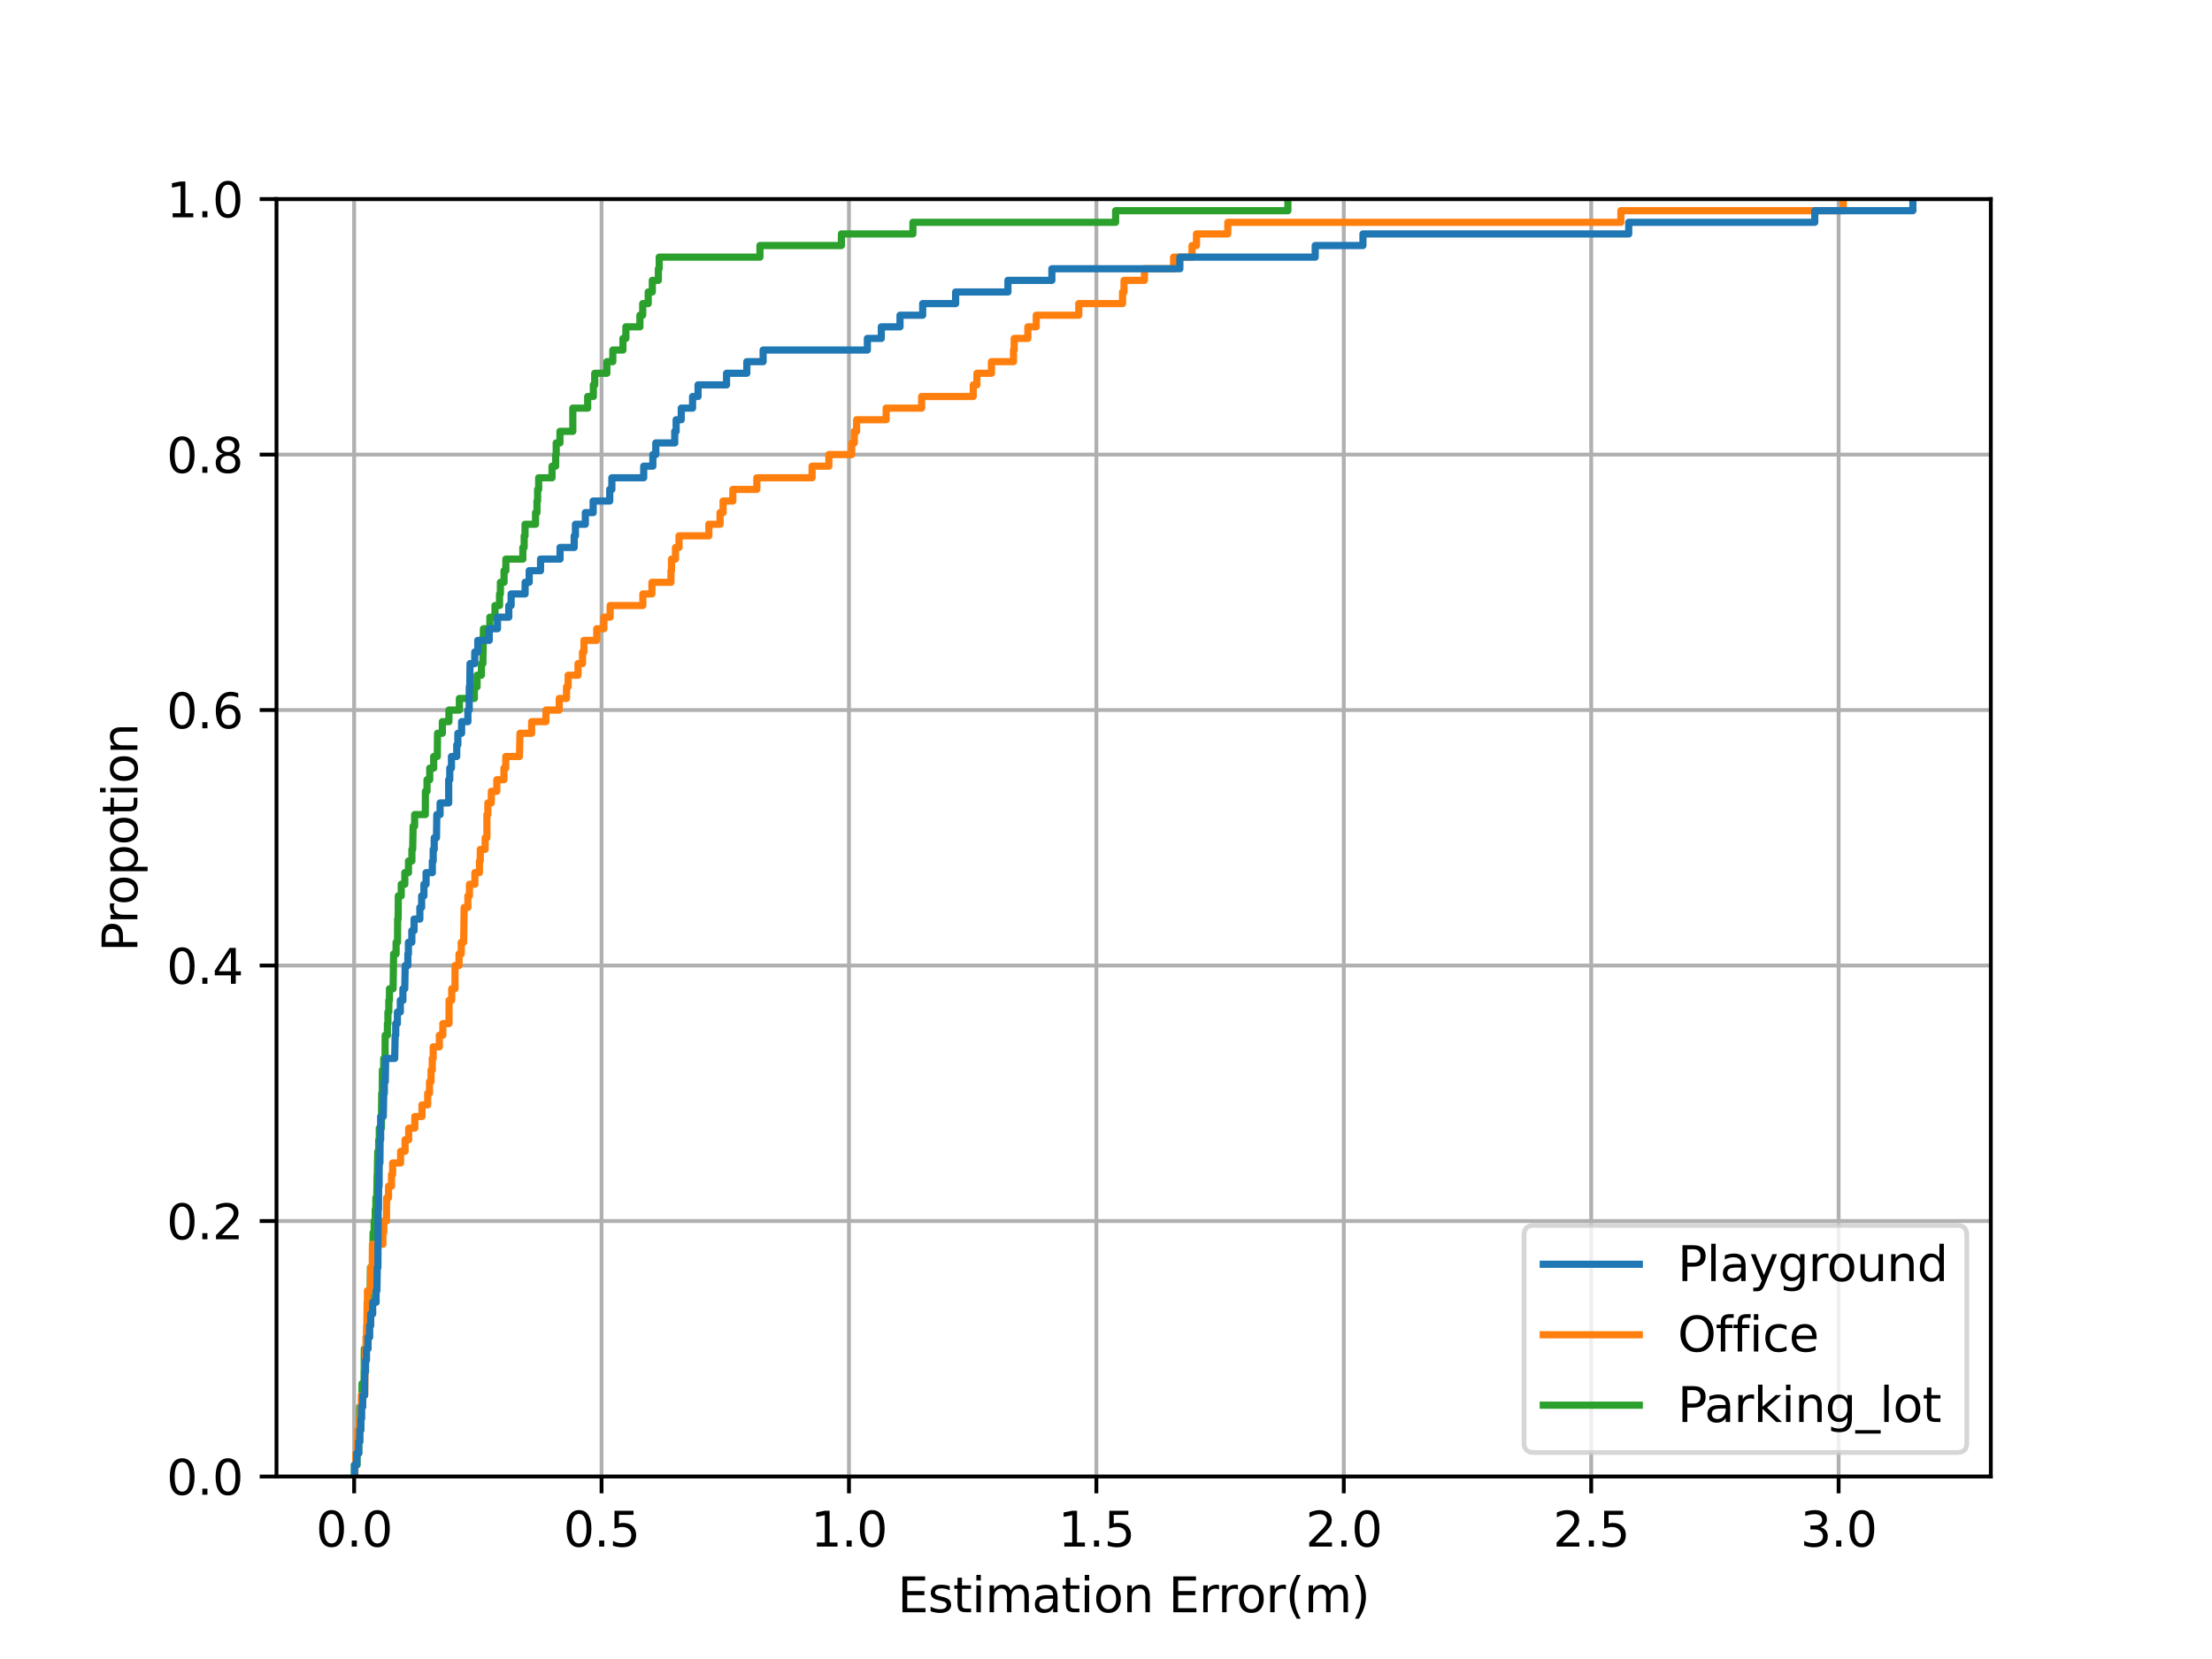 <?xml version="1.0" encoding="utf-8" standalone="no"?>
<!DOCTYPE svg PUBLIC "-//W3C//DTD SVG 1.1//EN"
  "http://www.w3.org/Graphics/SVG/1.1/DTD/svg11.dtd">
<svg xmlns:xlink="http://www.w3.org/1999/xlink" width="460.8pt" height="345.6pt" viewBox="0 0 460.8 345.6" xmlns="http://www.w3.org/2000/svg" version="1.1">
 <defs>
  <style type="text/css">*{stroke-linejoin: round; stroke-linecap: butt}</style>
 </defs>
 <g id="figure_1">
  <g id="patch_1">
   <path d="M 0 345.6 
L 460.8 345.6 
L 460.8 0 
L 0 0 
z
" style="fill: #ffffff"/>
  </g>
  <g id="axes_1">
   <g id="patch_2">
    <path d="M 57.6 307.584 
L 414.72 307.584 
L 414.72 41.472 
L 57.6 41.472 
z
" style="fill: #ffffff"/>
   </g>
   <g id="matplotlib.axis_1">
    <g id="xtick_1">
     <g id="line2d_1">
      <path d="M 73.774 307.584 
L 73.774 41.472 
" clip-path="url(#p8d384dbd34)" style="fill: none; stroke: #b0b0b0; stroke-width: 0.8; stroke-linecap: square"/>
     </g>
     <g id="line2d_2">
      <defs>
       <path id="m3e2999aafd" d="M 0 0 
L 0 3.5 
" style="stroke: #000000; stroke-width: 0.8"/>
      </defs>
      <g>
       <use xlink:href="#m3e2999aafd" x="73.774" y="307.584" style="stroke: #000000; stroke-width: 0.8"/>
      </g>
     </g>
     <g id="text_1">
      <!-- 0.0 -->
      <g transform="translate(65.822 322.182) scale(0.1 -0.1)">
       <defs>
        <path id="DejaVuSans-30" d="M 2034 4250 
Q 1547 4250 1301 3770 
Q 1056 3291 1056 2328 
Q 1056 1369 1301 889 
Q 1547 409 2034 409 
Q 2525 409 2770 889 
Q 3016 1369 3016 2328 
Q 3016 3291 2770 3770 
Q 2525 4250 2034 4250 
z
M 2034 4750 
Q 2819 4750 3233 4129 
Q 3647 3509 3647 2328 
Q 3647 1150 3233 529 
Q 2819 -91 2034 -91 
Q 1250 -91 836 529 
Q 422 1150 422 2328 
Q 422 3509 836 4129 
Q 1250 4750 2034 4750 
z
" transform="scale(0.016)"/>
        <path id="DejaVuSans-2e" d="M 684 794 
L 1344 794 
L 1344 0 
L 684 0 
L 684 794 
z
" transform="scale(0.016)"/>
       </defs>
       <use xlink:href="#DejaVuSans-30"/>
       <use xlink:href="#DejaVuSans-2e" x="63.623"/>
       <use xlink:href="#DejaVuSans-30" x="95.41"/>
      </g>
     </g>
    </g>
    <g id="xtick_2">
     <g id="line2d_3">
      <path d="M 125.314 307.584 
L 125.314 41.472 
" clip-path="url(#p8d384dbd34)" style="fill: none; stroke: #b0b0b0; stroke-width: 0.8; stroke-linecap: square"/>
     </g>
     <g id="line2d_4">
      <g>
       <use xlink:href="#m3e2999aafd" x="125.314" y="307.584" style="stroke: #000000; stroke-width: 0.8"/>
      </g>
     </g>
     <g id="text_2">
      <!-- 0.5 -->
      <g transform="translate(117.363 322.182) scale(0.1 -0.1)">
       <defs>
        <path id="DejaVuSans-35" d="M 691 4666 
L 3169 4666 
L 3169 4134 
L 1269 4134 
L 1269 2991 
Q 1406 3038 1543 3061 
Q 1681 3084 1819 3084 
Q 2600 3084 3056 2656 
Q 3513 2228 3513 1497 
Q 3513 744 3044 326 
Q 2575 -91 1722 -91 
Q 1428 -91 1123 -41 
Q 819 9 494 109 
L 494 744 
Q 775 591 1075 516 
Q 1375 441 1709 441 
Q 2250 441 2565 725 
Q 2881 1009 2881 1497 
Q 2881 1984 2565 2268 
Q 2250 2553 1709 2553 
Q 1456 2553 1204 2497 
Q 953 2441 691 2322 
L 691 4666 
z
" transform="scale(0.016)"/>
       </defs>
       <use xlink:href="#DejaVuSans-30"/>
       <use xlink:href="#DejaVuSans-2e" x="63.623"/>
       <use xlink:href="#DejaVuSans-35" x="95.41"/>
      </g>
     </g>
    </g>
    <g id="xtick_3">
     <g id="line2d_5">
      <path d="M 176.855 307.584 
L 176.855 41.472 
" clip-path="url(#p8d384dbd34)" style="fill: none; stroke: #b0b0b0; stroke-width: 0.8; stroke-linecap: square"/>
     </g>
     <g id="line2d_6">
      <g>
       <use xlink:href="#m3e2999aafd" x="176.855" y="307.584" style="stroke: #000000; stroke-width: 0.8"/>
      </g>
     </g>
     <g id="text_3">
      <!-- 1.0 -->
      <g transform="translate(168.903 322.182) scale(0.1 -0.1)">
       <defs>
        <path id="DejaVuSans-31" d="M 794 531 
L 1825 531 
L 1825 4091 
L 703 3866 
L 703 4441 
L 1819 4666 
L 2450 4666 
L 2450 531 
L 3481 531 
L 3481 0 
L 794 0 
L 794 531 
z
" transform="scale(0.016)"/>
       </defs>
       <use xlink:href="#DejaVuSans-31"/>
       <use xlink:href="#DejaVuSans-2e" x="63.623"/>
       <use xlink:href="#DejaVuSans-30" x="95.41"/>
      </g>
     </g>
    </g>
    <g id="xtick_4">
     <g id="line2d_7">
      <path d="M 228.395 307.584 
L 228.395 41.472 
" clip-path="url(#p8d384dbd34)" style="fill: none; stroke: #b0b0b0; stroke-width: 0.8; stroke-linecap: square"/>
     </g>
     <g id="line2d_8">
      <g>
       <use xlink:href="#m3e2999aafd" x="228.395" y="307.584" style="stroke: #000000; stroke-width: 0.8"/>
      </g>
     </g>
     <g id="text_4">
      <!-- 1.5 -->
      <g transform="translate(220.444 322.182) scale(0.1 -0.1)">
       <use xlink:href="#DejaVuSans-31"/>
       <use xlink:href="#DejaVuSans-2e" x="63.623"/>
       <use xlink:href="#DejaVuSans-35" x="95.41"/>
      </g>
     </g>
    </g>
    <g id="xtick_5">
     <g id="line2d_9">
      <path d="M 279.936 307.584 
L 279.936 41.472 
" clip-path="url(#p8d384dbd34)" style="fill: none; stroke: #b0b0b0; stroke-width: 0.8; stroke-linecap: square"/>
     </g>
     <g id="line2d_10">
      <g>
       <use xlink:href="#m3e2999aafd" x="279.936" y="307.584" style="stroke: #000000; stroke-width: 0.8"/>
      </g>
     </g>
     <g id="text_5">
      <!-- 2.0 -->
      <g transform="translate(271.984 322.182) scale(0.1 -0.1)">
       <defs>
        <path id="DejaVuSans-32" d="M 1228 531 
L 3431 531 
L 3431 0 
L 469 0 
L 469 531 
Q 828 903 1448 1529 
Q 2069 2156 2228 2338 
Q 2531 2678 2651 2914 
Q 2772 3150 2772 3378 
Q 2772 3750 2511 3984 
Q 2250 4219 1831 4219 
Q 1534 4219 1204 4116 
Q 875 4013 500 3803 
L 500 4441 
Q 881 4594 1212 4672 
Q 1544 4750 1819 4750 
Q 2544 4750 2975 4387 
Q 3406 4025 3406 3419 
Q 3406 3131 3298 2873 
Q 3191 2616 2906 2266 
Q 2828 2175 2409 1742 
Q 1991 1309 1228 531 
z
" transform="scale(0.016)"/>
       </defs>
       <use xlink:href="#DejaVuSans-32"/>
       <use xlink:href="#DejaVuSans-2e" x="63.623"/>
       <use xlink:href="#DejaVuSans-30" x="95.41"/>
      </g>
     </g>
    </g>
    <g id="xtick_6">
     <g id="line2d_11">
      <path d="M 331.476 307.584 
L 331.476 41.472 
" clip-path="url(#p8d384dbd34)" style="fill: none; stroke: #b0b0b0; stroke-width: 0.8; stroke-linecap: square"/>
     </g>
     <g id="line2d_12">
      <g>
       <use xlink:href="#m3e2999aafd" x="331.476" y="307.584" style="stroke: #000000; stroke-width: 0.8"/>
      </g>
     </g>
     <g id="text_6">
      <!-- 2.5 -->
      <g transform="translate(323.525 322.182) scale(0.1 -0.1)">
       <use xlink:href="#DejaVuSans-32"/>
       <use xlink:href="#DejaVuSans-2e" x="63.623"/>
       <use xlink:href="#DejaVuSans-35" x="95.41"/>
      </g>
     </g>
    </g>
    <g id="xtick_7">
     <g id="line2d_13">
      <path d="M 383.017 307.584 
L 383.017 41.472 
" clip-path="url(#p8d384dbd34)" style="fill: none; stroke: #b0b0b0; stroke-width: 0.8; stroke-linecap: square"/>
     </g>
     <g id="line2d_14">
      <g>
       <use xlink:href="#m3e2999aafd" x="383.017" y="307.584" style="stroke: #000000; stroke-width: 0.8"/>
      </g>
     </g>
     <g id="text_7">
      <!-- 3.0 -->
      <g transform="translate(375.065 322.182) scale(0.1 -0.1)">
       <defs>
        <path id="DejaVuSans-33" d="M 2597 2516 
Q 3050 2419 3304 2112 
Q 3559 1806 3559 1356 
Q 3559 666 3084 287 
Q 2609 -91 1734 -91 
Q 1441 -91 1130 -33 
Q 819 25 488 141 
L 488 750 
Q 750 597 1062 519 
Q 1375 441 1716 441 
Q 2309 441 2620 675 
Q 2931 909 2931 1356 
Q 2931 1769 2642 2001 
Q 2353 2234 1838 2234 
L 1294 2234 
L 1294 2753 
L 1863 2753 
Q 2328 2753 2575 2939 
Q 2822 3125 2822 3475 
Q 2822 3834 2567 4026 
Q 2313 4219 1838 4219 
Q 1578 4219 1281 4162 
Q 984 4106 628 3988 
L 628 4550 
Q 988 4650 1302 4700 
Q 1616 4750 1894 4750 
Q 2613 4750 3031 4423 
Q 3450 4097 3450 3541 
Q 3450 3153 3228 2886 
Q 3006 2619 2597 2516 
z
" transform="scale(0.016)"/>
       </defs>
       <use xlink:href="#DejaVuSans-33"/>
       <use xlink:href="#DejaVuSans-2e" x="63.623"/>
       <use xlink:href="#DejaVuSans-30" x="95.41"/>
      </g>
     </g>
    </g>
    <g id="text_8">
     <!-- Estimation Error(m) -->
     <g transform="translate(186.989 335.861) scale(0.1 -0.1)">
      <defs>
       <path id="DejaVuSans-45" d="M 628 4666 
L 3578 4666 
L 3578 4134 
L 1259 4134 
L 1259 2753 
L 3481 2753 
L 3481 2222 
L 1259 2222 
L 1259 531 
L 3634 531 
L 3634 0 
L 628 0 
L 628 4666 
z
" transform="scale(0.016)"/>
       <path id="DejaVuSans-73" d="M 2834 3397 
L 2834 2853 
Q 2591 2978 2328 3040 
Q 2066 3103 1784 3103 
Q 1356 3103 1142 2972 
Q 928 2841 928 2578 
Q 928 2378 1081 2264 
Q 1234 2150 1697 2047 
L 1894 2003 
Q 2506 1872 2764 1633 
Q 3022 1394 3022 966 
Q 3022 478 2636 193 
Q 2250 -91 1575 -91 
Q 1294 -91 989 -36 
Q 684 19 347 128 
L 347 722 
Q 666 556 975 473 
Q 1284 391 1588 391 
Q 1994 391 2212 530 
Q 2431 669 2431 922 
Q 2431 1156 2273 1281 
Q 2116 1406 1581 1522 
L 1381 1569 
Q 847 1681 609 1914 
Q 372 2147 372 2553 
Q 372 3047 722 3315 
Q 1072 3584 1716 3584 
Q 2034 3584 2315 3537 
Q 2597 3491 2834 3397 
z
" transform="scale(0.016)"/>
       <path id="DejaVuSans-74" d="M 1172 4494 
L 1172 3500 
L 2356 3500 
L 2356 3053 
L 1172 3053 
L 1172 1153 
Q 1172 725 1289 603 
Q 1406 481 1766 481 
L 2356 481 
L 2356 0 
L 1766 0 
Q 1100 0 847 248 
Q 594 497 594 1153 
L 594 3053 
L 172 3053 
L 172 3500 
L 594 3500 
L 594 4494 
L 1172 4494 
z
" transform="scale(0.016)"/>
       <path id="DejaVuSans-69" d="M 603 3500 
L 1178 3500 
L 1178 0 
L 603 0 
L 603 3500 
z
M 603 4863 
L 1178 4863 
L 1178 4134 
L 603 4134 
L 603 4863 
z
" transform="scale(0.016)"/>
       <path id="DejaVuSans-6d" d="M 3328 2828 
Q 3544 3216 3844 3400 
Q 4144 3584 4550 3584 
Q 5097 3584 5394 3201 
Q 5691 2819 5691 2113 
L 5691 0 
L 5113 0 
L 5113 2094 
Q 5113 2597 4934 2840 
Q 4756 3084 4391 3084 
Q 3944 3084 3684 2787 
Q 3425 2491 3425 1978 
L 3425 0 
L 2847 0 
L 2847 2094 
Q 2847 2600 2669 2842 
Q 2491 3084 2119 3084 
Q 1678 3084 1418 2786 
Q 1159 2488 1159 1978 
L 1159 0 
L 581 0 
L 581 3500 
L 1159 3500 
L 1159 2956 
Q 1356 3278 1631 3431 
Q 1906 3584 2284 3584 
Q 2666 3584 2933 3390 
Q 3200 3197 3328 2828 
z
" transform="scale(0.016)"/>
       <path id="DejaVuSans-61" d="M 2194 1759 
Q 1497 1759 1228 1600 
Q 959 1441 959 1056 
Q 959 750 1161 570 
Q 1363 391 1709 391 
Q 2188 391 2477 730 
Q 2766 1069 2766 1631 
L 2766 1759 
L 2194 1759 
z
M 3341 1997 
L 3341 0 
L 2766 0 
L 2766 531 
Q 2569 213 2275 61 
Q 1981 -91 1556 -91 
Q 1019 -91 701 211 
Q 384 513 384 1019 
Q 384 1609 779 1909 
Q 1175 2209 1959 2209 
L 2766 2209 
L 2766 2266 
Q 2766 2663 2505 2880 
Q 2244 3097 1772 3097 
Q 1472 3097 1187 3025 
Q 903 2953 641 2809 
L 641 3341 
Q 956 3463 1253 3523 
Q 1550 3584 1831 3584 
Q 2591 3584 2966 3190 
Q 3341 2797 3341 1997 
z
" transform="scale(0.016)"/>
       <path id="DejaVuSans-6f" d="M 1959 3097 
Q 1497 3097 1228 2736 
Q 959 2375 959 1747 
Q 959 1119 1226 758 
Q 1494 397 1959 397 
Q 2419 397 2687 759 
Q 2956 1122 2956 1747 
Q 2956 2369 2687 2733 
Q 2419 3097 1959 3097 
z
M 1959 3584 
Q 2709 3584 3137 3096 
Q 3566 2609 3566 1747 
Q 3566 888 3137 398 
Q 2709 -91 1959 -91 
Q 1206 -91 779 398 
Q 353 888 353 1747 
Q 353 2609 779 3096 
Q 1206 3584 1959 3584 
z
" transform="scale(0.016)"/>
       <path id="DejaVuSans-6e" d="M 3513 2113 
L 3513 0 
L 2938 0 
L 2938 2094 
Q 2938 2591 2744 2837 
Q 2550 3084 2163 3084 
Q 1697 3084 1428 2787 
Q 1159 2491 1159 1978 
L 1159 0 
L 581 0 
L 581 3500 
L 1159 3500 
L 1159 2956 
Q 1366 3272 1645 3428 
Q 1925 3584 2291 3584 
Q 2894 3584 3203 3211 
Q 3513 2838 3513 2113 
z
" transform="scale(0.016)"/>
       <path id="DejaVuSans-20" transform="scale(0.016)"/>
       <path id="DejaVuSans-72" d="M 2631 2963 
Q 2534 3019 2420 3045 
Q 2306 3072 2169 3072 
Q 1681 3072 1420 2755 
Q 1159 2438 1159 1844 
L 1159 0 
L 581 0 
L 581 3500 
L 1159 3500 
L 1159 2956 
Q 1341 3275 1631 3429 
Q 1922 3584 2338 3584 
Q 2397 3584 2469 3576 
Q 2541 3569 2628 3553 
L 2631 2963 
z
" transform="scale(0.016)"/>
       <path id="DejaVuSans-28" d="M 1984 4856 
Q 1566 4138 1362 3434 
Q 1159 2731 1159 2009 
Q 1159 1288 1364 580 
Q 1569 -128 1984 -844 
L 1484 -844 
Q 1016 -109 783 600 
Q 550 1309 550 2009 
Q 550 2706 781 3412 
Q 1013 4119 1484 4856 
L 1984 4856 
z
" transform="scale(0.016)"/>
       <path id="DejaVuSans-29" d="M 513 4856 
L 1013 4856 
Q 1481 4119 1714 3412 
Q 1947 2706 1947 2009 
Q 1947 1309 1714 600 
Q 1481 -109 1013 -844 
L 513 -844 
Q 928 -128 1133 580 
Q 1338 1288 1338 2009 
Q 1338 2731 1133 3434 
Q 928 4138 513 4856 
z
" transform="scale(0.016)"/>
      </defs>
      <use xlink:href="#DejaVuSans-45"/>
      <use xlink:href="#DejaVuSans-73" x="63.184"/>
      <use xlink:href="#DejaVuSans-74" x="115.283"/>
      <use xlink:href="#DejaVuSans-69" x="154.492"/>
      <use xlink:href="#DejaVuSans-6d" x="182.275"/>
      <use xlink:href="#DejaVuSans-61" x="279.688"/>
      <use xlink:href="#DejaVuSans-74" x="340.967"/>
      <use xlink:href="#DejaVuSans-69" x="380.176"/>
      <use xlink:href="#DejaVuSans-6f" x="407.959"/>
      <use xlink:href="#DejaVuSans-6e" x="469.141"/>
      <use xlink:href="#DejaVuSans-20" x="532.52"/>
      <use xlink:href="#DejaVuSans-45" x="564.307"/>
      <use xlink:href="#DejaVuSans-72" x="627.49"/>
      <use xlink:href="#DejaVuSans-72" x="666.854"/>
      <use xlink:href="#DejaVuSans-6f" x="705.717"/>
      <use xlink:href="#DejaVuSans-72" x="766.898"/>
      <use xlink:href="#DejaVuSans-28" x="808.012"/>
      <use xlink:href="#DejaVuSans-6d" x="847.025"/>
      <use xlink:href="#DejaVuSans-29" x="944.438"/>
     </g>
    </g>
   </g>
   <g id="matplotlib.axis_2">
    <g id="ytick_1">
     <g id="line2d_15">
      <path d="M 57.6 307.584 
L 414.72 307.584 
" clip-path="url(#p8d384dbd34)" style="fill: none; stroke: #b0b0b0; stroke-width: 0.8; stroke-linecap: square"/>
     </g>
     <g id="line2d_16">
      <defs>
       <path id="mc457389083" d="M 0 0 
L -3.5 0 
" style="stroke: #000000; stroke-width: 0.8"/>
      </defs>
      <g>
       <use xlink:href="#mc457389083" x="57.6" y="307.584" style="stroke: #000000; stroke-width: 0.8"/>
      </g>
     </g>
     <g id="text_9">
      <!-- 0.0 -->
      <g transform="translate(34.697 311.383) scale(0.1 -0.1)">
       <use xlink:href="#DejaVuSans-30"/>
       <use xlink:href="#DejaVuSans-2e" x="63.623"/>
       <use xlink:href="#DejaVuSans-30" x="95.41"/>
      </g>
     </g>
    </g>
    <g id="ytick_2">
     <g id="line2d_17">
      <path d="M 57.6 254.362 
L 414.72 254.362 
" clip-path="url(#p8d384dbd34)" style="fill: none; stroke: #b0b0b0; stroke-width: 0.8; stroke-linecap: square"/>
     </g>
     <g id="line2d_18">
      <g>
       <use xlink:href="#mc457389083" x="57.6" y="254.362" style="stroke: #000000; stroke-width: 0.8"/>
      </g>
     </g>
     <g id="text_10">
      <!-- 0.2 -->
      <g transform="translate(34.697 258.161) scale(0.1 -0.1)">
       <use xlink:href="#DejaVuSans-30"/>
       <use xlink:href="#DejaVuSans-2e" x="63.623"/>
       <use xlink:href="#DejaVuSans-32" x="95.41"/>
      </g>
     </g>
    </g>
    <g id="ytick_3">
     <g id="line2d_19">
      <path d="M 57.6 201.139 
L 414.72 201.139 
" clip-path="url(#p8d384dbd34)" style="fill: none; stroke: #b0b0b0; stroke-width: 0.8; stroke-linecap: square"/>
     </g>
     <g id="line2d_20">
      <g>
       <use xlink:href="#mc457389083" x="57.6" y="201.139" style="stroke: #000000; stroke-width: 0.8"/>
      </g>
     </g>
     <g id="text_11">
      <!-- 0.4 -->
      <g transform="translate(34.697 204.938) scale(0.1 -0.1)">
       <defs>
        <path id="DejaVuSans-34" d="M 2419 4116 
L 825 1625 
L 2419 1625 
L 2419 4116 
z
M 2253 4666 
L 3047 4666 
L 3047 1625 
L 3713 1625 
L 3713 1100 
L 3047 1100 
L 3047 0 
L 2419 0 
L 2419 1100 
L 313 1100 
L 313 1709 
L 2253 4666 
z
" transform="scale(0.016)"/>
       </defs>
       <use xlink:href="#DejaVuSans-30"/>
       <use xlink:href="#DejaVuSans-2e" x="63.623"/>
       <use xlink:href="#DejaVuSans-34" x="95.41"/>
      </g>
     </g>
    </g>
    <g id="ytick_4">
     <g id="line2d_21">
      <path d="M 57.6 147.917 
L 414.72 147.917 
" clip-path="url(#p8d384dbd34)" style="fill: none; stroke: #b0b0b0; stroke-width: 0.8; stroke-linecap: square"/>
     </g>
     <g id="line2d_22">
      <g>
       <use xlink:href="#mc457389083" x="57.6" y="147.917" style="stroke: #000000; stroke-width: 0.8"/>
      </g>
     </g>
     <g id="text_12">
      <!-- 0.6 -->
      <g transform="translate(34.697 151.716) scale(0.1 -0.1)">
       <defs>
        <path id="DejaVuSans-36" d="M 2113 2584 
Q 1688 2584 1439 2293 
Q 1191 2003 1191 1497 
Q 1191 994 1439 701 
Q 1688 409 2113 409 
Q 2538 409 2786 701 
Q 3034 994 3034 1497 
Q 3034 2003 2786 2293 
Q 2538 2584 2113 2584 
z
M 3366 4563 
L 3366 3988 
Q 3128 4100 2886 4159 
Q 2644 4219 2406 4219 
Q 1781 4219 1451 3797 
Q 1122 3375 1075 2522 
Q 1259 2794 1537 2939 
Q 1816 3084 2150 3084 
Q 2853 3084 3261 2657 
Q 3669 2231 3669 1497 
Q 3669 778 3244 343 
Q 2819 -91 2113 -91 
Q 1303 -91 875 529 
Q 447 1150 447 2328 
Q 447 3434 972 4092 
Q 1497 4750 2381 4750 
Q 2619 4750 2861 4703 
Q 3103 4656 3366 4563 
z
" transform="scale(0.016)"/>
       </defs>
       <use xlink:href="#DejaVuSans-30"/>
       <use xlink:href="#DejaVuSans-2e" x="63.623"/>
       <use xlink:href="#DejaVuSans-36" x="95.41"/>
      </g>
     </g>
    </g>
    <g id="ytick_5">
     <g id="line2d_23">
      <path d="M 57.6 94.694 
L 414.72 94.694 
" clip-path="url(#p8d384dbd34)" style="fill: none; stroke: #b0b0b0; stroke-width: 0.8; stroke-linecap: square"/>
     </g>
     <g id="line2d_24">
      <g>
       <use xlink:href="#mc457389083" x="57.6" y="94.694" style="stroke: #000000; stroke-width: 0.8"/>
      </g>
     </g>
     <g id="text_13">
      <!-- 0.8 -->
      <g transform="translate(34.697 98.494) scale(0.1 -0.1)">
       <defs>
        <path id="DejaVuSans-38" d="M 2034 2216 
Q 1584 2216 1326 1975 
Q 1069 1734 1069 1313 
Q 1069 891 1326 650 
Q 1584 409 2034 409 
Q 2484 409 2743 651 
Q 3003 894 3003 1313 
Q 3003 1734 2745 1975 
Q 2488 2216 2034 2216 
z
M 1403 2484 
Q 997 2584 770 2862 
Q 544 3141 544 3541 
Q 544 4100 942 4425 
Q 1341 4750 2034 4750 
Q 2731 4750 3128 4425 
Q 3525 4100 3525 3541 
Q 3525 3141 3298 2862 
Q 3072 2584 2669 2484 
Q 3125 2378 3379 2068 
Q 3634 1759 3634 1313 
Q 3634 634 3220 271 
Q 2806 -91 2034 -91 
Q 1263 -91 848 271 
Q 434 634 434 1313 
Q 434 1759 690 2068 
Q 947 2378 1403 2484 
z
M 1172 3481 
Q 1172 3119 1398 2916 
Q 1625 2713 2034 2713 
Q 2441 2713 2670 2916 
Q 2900 3119 2900 3481 
Q 2900 3844 2670 4047 
Q 2441 4250 2034 4250 
Q 1625 4250 1398 4047 
Q 1172 3844 1172 3481 
z
" transform="scale(0.016)"/>
       </defs>
       <use xlink:href="#DejaVuSans-30"/>
       <use xlink:href="#DejaVuSans-2e" x="63.623"/>
       <use xlink:href="#DejaVuSans-38" x="95.41"/>
      </g>
     </g>
    </g>
    <g id="ytick_6">
     <g id="line2d_25">
      <path d="M 57.6 41.472 
L 414.72 41.472 
" clip-path="url(#p8d384dbd34)" style="fill: none; stroke: #b0b0b0; stroke-width: 0.8; stroke-linecap: square"/>
     </g>
     <g id="line2d_26">
      <g>
       <use xlink:href="#mc457389083" x="57.6" y="41.472" style="stroke: #000000; stroke-width: 0.8"/>
      </g>
     </g>
     <g id="text_14">
      <!-- 1.0 -->
      <g transform="translate(34.697 45.271) scale(0.1 -0.1)">
       <use xlink:href="#DejaVuSans-31"/>
       <use xlink:href="#DejaVuSans-2e" x="63.623"/>
       <use xlink:href="#DejaVuSans-30" x="95.41"/>
      </g>
     </g>
    </g>
    <g id="text_15">
     <!-- Propotion -->
     <g transform="translate(28.617 198.269) rotate(-90) scale(0.1 -0.1)">
      <defs>
       <path id="DejaVuSans-50" d="M 1259 4147 
L 1259 2394 
L 2053 2394 
Q 2494 2394 2734 2622 
Q 2975 2850 2975 3272 
Q 2975 3691 2734 3919 
Q 2494 4147 2053 4147 
L 1259 4147 
z
M 628 4666 
L 2053 4666 
Q 2838 4666 3239 4311 
Q 3641 3956 3641 3272 
Q 3641 2581 3239 2228 
Q 2838 1875 2053 1875 
L 1259 1875 
L 1259 0 
L 628 0 
L 628 4666 
z
" transform="scale(0.016)"/>
       <path id="DejaVuSans-70" d="M 1159 525 
L 1159 -1331 
L 581 -1331 
L 581 3500 
L 1159 3500 
L 1159 2969 
Q 1341 3281 1617 3432 
Q 1894 3584 2278 3584 
Q 2916 3584 3314 3078 
Q 3713 2572 3713 1747 
Q 3713 922 3314 415 
Q 2916 -91 2278 -91 
Q 1894 -91 1617 61 
Q 1341 213 1159 525 
z
M 3116 1747 
Q 3116 2381 2855 2742 
Q 2594 3103 2138 3103 
Q 1681 3103 1420 2742 
Q 1159 2381 1159 1747 
Q 1159 1113 1420 752 
Q 1681 391 2138 391 
Q 2594 391 2855 752 
Q 3116 1113 3116 1747 
z
" transform="scale(0.016)"/>
      </defs>
      <use xlink:href="#DejaVuSans-50"/>
      <use xlink:href="#DejaVuSans-72" x="58.553"/>
      <use xlink:href="#DejaVuSans-6f" x="97.416"/>
      <use xlink:href="#DejaVuSans-70" x="158.598"/>
      <use xlink:href="#DejaVuSans-6f" x="222.074"/>
      <use xlink:href="#DejaVuSans-74" x="283.256"/>
      <use xlink:href="#DejaVuSans-69" x="322.465"/>
      <use xlink:href="#DejaVuSans-6f" x="350.248"/>
      <use xlink:href="#DejaVuSans-6e" x="411.43"/>
     </g>
    </g>
   </g>
   <g id="line2d_27">
    <path d="M 73.833 307.584 
L 73.833 305.165 
L 74.385 305.165 
L 74.385 302.746 
L 74.728 302.746 
L 74.728 300.326 
L 74.89 300.326 
L 74.923 293.069 
L 75.361 293.069 
L 75.414 288.23 
L 75.841 288.23 
L 75.891 280.973 
L 76.373 280.973 
L 76.464 276.134 
L 76.508 276.134 
L 76.54 271.296 
L 76.821 271.296 
L 76.821 268.877 
L 77.119 268.877 
L 77.171 264.038 
L 77.661 264.038 
L 77.723 256.781 
L 77.935 256.781 
L 77.935 254.362 
L 78.165 254.362 
L 78.165 251.942 
L 78.296 251.942 
L 78.296 249.523 
L 78.484 249.523 
L 78.566 244.685 
L 78.601 244.685 
L 78.69 239.846 
L 78.892 239.846 
L 78.892 237.427 
L 79.008 237.427 
L 79.008 235.008 
L 79.451 235.008 
L 79.513 227.75 
L 79.625 227.75 
L 79.66 222.912 
L 79.935 222.912 
L 79.935 220.493 
L 80.219 220.493 
L 80.238 215.654 
L 80.703 215.654 
L 80.703 213.235 
L 80.814 213.235 
L 80.814 210.816 
L 81 210.816 
L 81 208.397 
L 81.132 208.397 
L 81.132 205.978 
L 81.887 205.978 
L 81.994 198.72 
L 82.514 198.72 
L 82.514 196.301 
L 82.811 196.301 
L 82.838 191.462 
L 82.938 191.462 
L 82.976 186.624 
L 83.587 186.624 
L 83.587 184.205 
L 84.328 184.205 
L 84.328 181.786 
L 85.096 181.786 
L 85.096 179.366 
L 85.806 179.366 
L 85.806 176.947 
L 85.971 176.947 
L 86.061 172.109 
L 86.373 172.109 
L 86.373 169.69 
L 88.6 169.69 
L 88.616 164.851 
L 88.959 164.851 
L 88.959 162.432 
L 89.521 162.432 
L 89.521 160.013 
L 90.344 160.013 
L 90.344 157.594 
L 91.097 157.594 
L 91.149 152.755 
L 92.15 152.755 
L 92.15 150.336 
L 93.517 150.336 
L 93.517 147.917 
L 95.697 147.917 
L 95.697 145.498 
L 98.815 145.498 
L 98.815 143.078 
L 99.383 143.078 
L 99.383 140.659 
L 100.29 140.659 
L 100.29 138.24 
L 100.597 138.24 
L 100.704 130.982 
L 102.049 130.982 
L 102.049 128.563 
L 103.114 128.563 
L 103.114 126.144 
L 104.067 126.144 
L 104.067 123.725 
L 104.243 123.725 
L 104.243 121.306 
L 105.003 121.306 
L 105.003 118.886 
L 105.38 118.886 
L 105.38 116.467 
L 108.92 116.467 
L 108.92 114.048 
L 109.196 114.048 
L 109.196 111.629 
L 109.372 111.629 
L 109.372 109.21 
L 111.565 109.21 
L 111.565 106.79 
L 111.863 106.79 
L 111.863 104.371 
L 111.994 104.371 
L 111.994 101.952 
L 112.214 101.952 
L 112.214 99.533 
L 114.999 99.533 
L 114.999 97.114 
L 115.753 97.114 
L 115.753 94.694 
L 115.868 94.694 
L 115.868 92.275 
L 116.651 92.275 
L 116.651 89.856 
L 119.327 89.856 
L 119.328 85.018 
L 122.425 85.018 
L 122.425 82.598 
L 123.607 82.598 
L 123.607 80.179 
L 123.891 80.179 
L 123.891 77.76 
L 126.424 77.76 
L 126.424 75.341 
L 127.661 75.341 
L 127.661 72.922 
L 129.766 72.922 
L 129.766 70.502 
L 130.382 70.502 
L 130.382 68.083 
L 133.304 68.083 
L 133.304 65.664 
L 133.887 65.664 
L 133.887 63.245 
L 135.035 63.245 
L 135.035 60.826 
L 135.887 60.826 
L 135.887 58.406 
L 137.153 58.406 
L 137.153 55.987 
L 137.324 55.987 
L 137.324 53.568 
L 158.311 53.568 
L 158.311 51.149 
L 175.285 51.149 
L 175.285 48.73 
L 190.177 48.73 
L 190.177 46.31 
L 232.406 46.31 
L 232.406 43.891 
L 268.29 43.891 
L 268.29 41.472 
L 268.29 41.472 
" clip-path="url(#p8d384dbd34)" style="fill: none; stroke: #2ca02c; stroke-width: 1.5; stroke-linecap: square"/>
   </g>
   <g id="line2d_28">
    <path d="M 73.929 307.584 
L 73.929 305.165 
L 74.126 305.165 
L 74.126 302.746 
L 74.417 302.746 
L 74.417 300.326 
L 74.54 300.326 
L 74.54 297.907 
L 74.892 297.907 
L 74.892 295.488 
L 75.103 295.488 
L 75.103 293.069 
L 75.282 293.069 
L 75.282 290.65 
L 75.978 290.65 
L 76.074 283.392 
L 76.129 283.392 
L 76.129 280.973 
L 76.252 280.973 
L 76.252 278.554 
L 76.385 278.554 
L 76.493 271.296 
L 76.542 271.296 
L 76.542 268.877 
L 77.171 268.877 
L 77.22 264.038 
L 77.546 264.038 
L 77.583 259.2 
L 79.77 259.2 
L 79.77 256.781 
L 79.948 256.781 
L 79.948 254.362 
L 80.504 254.362 
L 80.547 249.523 
L 80.941 249.523 
L 80.941 247.104 
L 81.561 247.104 
L 81.561 244.685 
L 81.788 244.685 
L 81.788 242.266 
L 83.453 242.266 
L 83.453 239.846 
L 84.387 239.846 
L 84.387 237.427 
L 85.142 237.427 
L 85.142 235.008 
L 86.414 235.008 
L 86.414 232.589 
L 87.91 232.589 
L 87.91 230.17 
L 89.098 230.17 
L 89.098 227.75 
L 89.475 227.75 
L 89.475 225.331 
L 89.798 225.331 
L 89.798 222.912 
L 90.047 222.912 
L 90.047 220.493 
L 90.239 220.493 
L 90.239 218.074 
L 91.522 218.074 
L 91.522 215.654 
L 92.254 215.654 
L 92.254 213.235 
L 93.536 213.235 
L 93.554 208.397 
L 94.098 208.397 
L 94.098 205.978 
L 94.786 205.978 
L 94.788 201.139 
L 95.627 201.139 
L 95.627 198.72 
L 96.091 198.72 
L 96.091 196.301 
L 96.585 196.301 
L 96.69 189.043 
L 97.468 189.043 
L 97.468 186.624 
L 97.797 186.624 
L 97.797 184.205 
L 98.926 184.205 
L 98.926 181.786 
L 99.873 181.786 
L 99.873 179.366 
L 100.047 179.366 
L 100.047 176.947 
L 101.062 176.947 
L 101.062 174.528 
L 101.433 174.528 
L 101.434 169.69 
L 101.63 169.69 
L 101.63 167.27 
L 102.347 167.27 
L 102.347 164.851 
L 103.498 164.851 
L 103.498 162.432 
L 104.985 162.432 
L 104.985 160.013 
L 105.358 160.013 
L 105.358 157.594 
L 108.212 157.594 
L 108.322 152.755 
L 110.75 152.755 
L 110.75 150.336 
L 113.734 150.336 
L 113.734 147.917 
L 116.501 147.917 
L 116.501 145.498 
L 118.021 145.498 
L 118.021 143.078 
L 118.354 143.078 
L 118.354 140.659 
L 120.414 140.659 
L 120.414 138.24 
L 121.352 138.24 
L 121.352 135.821 
L 121.654 135.821 
L 121.654 133.402 
L 124.31 133.402 
L 124.31 130.982 
L 125.803 130.982 
L 125.803 128.563 
L 127.105 128.563 
L 127.105 126.144 
L 133.918 126.144 
L 133.918 123.725 
L 135.807 123.725 
L 135.807 121.306 
L 139.773 121.306 
L 139.773 118.886 
L 139.891 118.886 
L 139.891 116.467 
L 140.716 116.467 
L 140.716 114.048 
L 141.452 114.048 
L 141.452 111.629 
L 147.665 111.629 
L 147.665 109.21 
L 150.006 109.21 
L 150.006 106.79 
L 150.635 106.79 
L 150.635 104.371 
L 152.664 104.371 
L 152.664 101.952 
L 157.664 101.952 
L 157.664 99.533 
L 169.17 99.533 
L 169.17 97.114 
L 172.667 97.114 
L 172.667 94.694 
L 177.429 94.694 
L 177.429 92.275 
L 177.972 92.275 
L 177.972 89.856 
L 178.45 89.856 
L 178.45 87.437 
L 184.601 87.437 
L 184.601 85.018 
L 191.989 85.018 
L 191.989 82.598 
L 202.748 82.598 
L 202.748 80.179 
L 203.505 80.179 
L 203.505 77.76 
L 206.537 77.76 
L 206.537 75.341 
L 211.13 75.341 
L 211.13 72.922 
L 211.274 72.922 
L 211.274 70.502 
L 214.122 70.502 
L 214.122 68.083 
L 215.871 68.083 
L 215.871 65.664 
L 224.731 65.664 
L 224.731 63.245 
L 233.85 63.245 
L 233.85 60.826 
L 234.157 60.826 
L 234.157 58.406 
L 238.404 58.406 
L 238.404 55.987 
L 244.483 55.987 
L 244.483 53.568 
L 248.326 53.568 
L 248.326 51.149 
L 249.251 51.149 
L 249.251 48.73 
L 255.77 48.73 
L 255.77 46.31 
L 337.659 46.31 
L 337.659 43.891 
L 383.987 43.891 
L 383.987 41.472 
L 383.987 41.472 
" clip-path="url(#p8d384dbd34)" style="fill: none; stroke: #ff7f0e; stroke-width: 1.5; stroke-linecap: square"/>
   </g>
   <g id="line2d_29">
    <path d="M 73.865 307.584 
L 73.865 305.165 
L 74.321 305.165 
L 74.321 302.746 
L 74.73 302.746 
L 74.73 300.326 
L 74.958 300.326 
L 74.958 297.907 
L 75.186 297.907 
L 75.186 295.488 
L 75.334 295.488 
L 75.334 293.069 
L 75.562 293.069 
L 75.562 290.65 
L 75.948 290.65 
L 75.976 285.811 
L 76.148 285.811 
L 76.148 283.392 
L 76.343 283.392 
L 76.343 280.973 
L 76.673 280.973 
L 76.673 278.554 
L 77.008 278.554 
L 77.008 276.134 
L 77.222 276.134 
L 77.222 273.715 
L 77.64 273.715 
L 77.64 271.296 
L 78.346 271.296 
L 78.346 268.877 
L 78.516 268.877 
L 78.594 264.038 
L 78.725 264.038 
L 78.775 251.942 
L 78.852 251.942 
L 78.87 247.104 
L 78.969 247.104 
L 78.994 242.266 
L 79.14 242.266 
L 79.185 237.427 
L 79.299 237.427 
L 79.3 232.589 
L 79.843 232.589 
L 79.946 227.75 
L 80.064 227.75 
L 80.064 225.331 
L 80.262 225.331 
L 80.34 220.493 
L 82.218 220.493 
L 82.319 215.654 
L 82.44 215.654 
L 82.44 213.235 
L 82.785 213.235 
L 82.785 210.816 
L 83.395 210.816 
L 83.395 208.397 
L 83.933 208.397 
L 83.933 205.978 
L 84.32 205.978 
L 84.409 201.139 
L 84.96 201.139 
L 84.96 198.72 
L 85.08 198.72 
L 85.08 196.301 
L 85.793 196.301 
L 85.793 193.882 
L 86.258 193.882 
L 86.258 191.462 
L 87.466 191.462 
L 87.466 189.043 
L 87.835 189.043 
L 87.835 186.624 
L 88.308 186.624 
L 88.308 184.205 
L 88.764 184.205 
L 88.764 181.786 
L 90.064 181.786 
L 90.064 179.366 
L 90.246 179.366 
L 90.246 176.947 
L 90.458 176.947 
L 90.458 174.528 
L 90.925 174.528 
L 90.999 169.69 
L 91.677 169.69 
L 91.677 167.27 
L 93.47 167.27 
L 93.47 162.432 
L 93.697 162.432 
L 93.697 160.013 
L 94.048 160.013 
L 94.048 157.594 
L 95.145 157.594 
L 95.145 155.174 
L 95.383 155.174 
L 95.383 152.755 
L 96.164 152.755 
L 96.164 150.336 
L 97.47 150.336 
L 97.47 147.917 
L 97.742 147.917 
L 97.759 143.078 
L 97.856 143.078 
L 97.921 138.24 
L 98.901 138.24 
L 98.901 135.821 
L 99.534 135.821 
L 99.534 133.402 
L 101.918 133.402 
L 101.918 130.982 
L 103.635 130.982 
L 103.635 128.563 
L 105.989 128.563 
L 105.989 126.144 
L 106.477 126.144 
L 106.477 123.725 
L 109.389 123.725 
L 109.389 121.306 
L 110.241 121.306 
L 110.241 118.886 
L 112.606 118.886 
L 112.606 116.467 
L 116.669 116.467 
L 116.669 114.048 
L 119.613 114.048 
L 119.613 111.629 
L 119.874 111.629 
L 119.874 109.21 
L 121.937 109.21 
L 121.937 106.79 
L 123.565 106.79 
L 123.565 104.371 
L 127.019 104.371 
L 127.019 101.952 
L 127.464 101.952 
L 127.464 99.533 
L 134.094 99.533 
L 134.094 97.114 
L 136.002 97.114 
L 136.002 94.694 
L 136.613 94.694 
L 136.613 92.275 
L 140.559 92.275 
L 140.559 89.856 
L 140.854 89.856 
L 140.854 87.437 
L 141.919 87.437 
L 141.919 85.018 
L 144.274 85.018 
L 144.274 82.598 
L 145.414 82.598 
L 145.414 80.179 
L 151.353 80.179 
L 151.353 77.76 
L 155.576 77.76 
L 155.576 75.341 
L 158.973 75.341 
L 158.973 72.922 
L 180.689 72.922 
L 180.689 70.502 
L 183.593 70.502 
L 183.593 68.083 
L 187.49 68.083 
L 187.49 65.664 
L 192.214 65.664 
L 192.214 63.245 
L 199.078 63.245 
L 199.078 60.826 
L 209.97 60.826 
L 209.97 58.406 
L 219.123 58.406 
L 219.123 55.987 
L 245.788 55.987 
L 245.788 53.568 
L 273.982 53.568 
L 273.982 51.149 
L 283.928 51.149 
L 283.928 48.73 
L 339.294 48.73 
L 339.294 46.31 
L 378.05 46.31 
L 378.05 43.891 
L 398.487 43.891 
L 398.487 41.472 
L 398.487 41.472 
" clip-path="url(#p8d384dbd34)" style="fill: none; stroke: #1f77b4; stroke-width: 1.5; stroke-linecap: square"/>
   </g>
   <g id="patch_3">
    <path d="M 57.6 307.584 
L 57.6 41.472 
" style="fill: none; stroke: #000000; stroke-width: 0.8; stroke-linejoin: miter; stroke-linecap: square"/>
   </g>
   <g id="patch_4">
    <path d="M 414.72 307.584 
L 414.72 41.472 
" style="fill: none; stroke: #000000; stroke-width: 0.8; stroke-linejoin: miter; stroke-linecap: square"/>
   </g>
   <g id="patch_5">
    <path d="M 57.6 307.584 
L 414.72 307.584 
" style="fill: none; stroke: #000000; stroke-width: 0.8; stroke-linejoin: miter; stroke-linecap: square"/>
   </g>
   <g id="patch_6">
    <path d="M 57.6 41.472 
L 414.72 41.472 
" style="fill: none; stroke: #000000; stroke-width: 0.8; stroke-linejoin: miter; stroke-linecap: square"/>
   </g>
   <g id="legend_1">
    <g id="patch_7">
     <path d="M 319.489 302.584 
L 407.72 302.584 
Q 409.72 302.584 409.72 300.584 
L 409.72 257.272 
Q 409.72 255.272 407.72 255.272 
L 319.489 255.272 
Q 317.489 255.272 317.489 257.272 
L 317.489 300.584 
Q 317.489 302.584 319.489 302.584 
z
" style="fill: #ffffff; opacity: 0.8; stroke: #cccccc; stroke-linejoin: miter"/>
    </g>
    <g id="line2d_30">
     <path d="M 321.489 263.37 
L 331.489 263.37 
L 331.489 263.37 
L 341.489 263.37 
L 341.489 263.37 
" style="fill: none; stroke: #1f77b4; stroke-width: 1.5; stroke-linecap: square"/>
    </g>
    <g id="text_16">
     <!-- Playground -->
     <g transform="translate(349.489 266.87) scale(0.1 -0.1)">
      <defs>
       <path id="DejaVuSans-6c" d="M 603 4863 
L 1178 4863 
L 1178 0 
L 603 0 
L 603 4863 
z
" transform="scale(0.016)"/>
       <path id="DejaVuSans-79" d="M 2059 -325 
Q 1816 -950 1584 -1140 
Q 1353 -1331 966 -1331 
L 506 -1331 
L 506 -850 
L 844 -850 
Q 1081 -850 1212 -737 
Q 1344 -625 1503 -206 
L 1606 56 
L 191 3500 
L 800 3500 
L 1894 763 
L 2988 3500 
L 3597 3500 
L 2059 -325 
z
" transform="scale(0.016)"/>
       <path id="DejaVuSans-67" d="M 2906 1791 
Q 2906 2416 2648 2759 
Q 2391 3103 1925 3103 
Q 1463 3103 1205 2759 
Q 947 2416 947 1791 
Q 947 1169 1205 825 
Q 1463 481 1925 481 
Q 2391 481 2648 825 
Q 2906 1169 2906 1791 
z
M 3481 434 
Q 3481 -459 3084 -895 
Q 2688 -1331 1869 -1331 
Q 1566 -1331 1297 -1286 
Q 1028 -1241 775 -1147 
L 775 -588 
Q 1028 -725 1275 -790 
Q 1522 -856 1778 -856 
Q 2344 -856 2625 -561 
Q 2906 -266 2906 331 
L 2906 616 
Q 2728 306 2450 153 
Q 2172 0 1784 0 
Q 1141 0 747 490 
Q 353 981 353 1791 
Q 353 2603 747 3093 
Q 1141 3584 1784 3584 
Q 2172 3584 2450 3431 
Q 2728 3278 2906 2969 
L 2906 3500 
L 3481 3500 
L 3481 434 
z
" transform="scale(0.016)"/>
       <path id="DejaVuSans-75" d="M 544 1381 
L 544 3500 
L 1119 3500 
L 1119 1403 
Q 1119 906 1312 657 
Q 1506 409 1894 409 
Q 2359 409 2629 706 
Q 2900 1003 2900 1516 
L 2900 3500 
L 3475 3500 
L 3475 0 
L 2900 0 
L 2900 538 
Q 2691 219 2414 64 
Q 2138 -91 1772 -91 
Q 1169 -91 856 284 
Q 544 659 544 1381 
z
M 1991 3584 
L 1991 3584 
z
" transform="scale(0.016)"/>
       <path id="DejaVuSans-64" d="M 2906 2969 
L 2906 4863 
L 3481 4863 
L 3481 0 
L 2906 0 
L 2906 525 
Q 2725 213 2448 61 
Q 2172 -91 1784 -91 
Q 1150 -91 751 415 
Q 353 922 353 1747 
Q 353 2572 751 3078 
Q 1150 3584 1784 3584 
Q 2172 3584 2448 3432 
Q 2725 3281 2906 2969 
z
M 947 1747 
Q 947 1113 1208 752 
Q 1469 391 1925 391 
Q 2381 391 2643 752 
Q 2906 1113 2906 1747 
Q 2906 2381 2643 2742 
Q 2381 3103 1925 3103 
Q 1469 3103 1208 2742 
Q 947 2381 947 1747 
z
" transform="scale(0.016)"/>
      </defs>
      <use xlink:href="#DejaVuSans-50"/>
      <use xlink:href="#DejaVuSans-6c" x="60.303"/>
      <use xlink:href="#DejaVuSans-61" x="88.086"/>
      <use xlink:href="#DejaVuSans-79" x="149.365"/>
      <use xlink:href="#DejaVuSans-67" x="208.545"/>
      <use xlink:href="#DejaVuSans-72" x="272.021"/>
      <use xlink:href="#DejaVuSans-6f" x="310.885"/>
      <use xlink:href="#DejaVuSans-75" x="372.066"/>
      <use xlink:href="#DejaVuSans-6e" x="435.445"/>
      <use xlink:href="#DejaVuSans-64" x="498.824"/>
     </g>
    </g>
    <g id="line2d_31">
     <path d="M 321.489 278.048 
L 331.489 278.048 
L 331.489 278.048 
L 341.489 278.048 
L 341.489 278.048 
" style="fill: none; stroke: #ff7f0e; stroke-width: 1.5; stroke-linecap: square"/>
    </g>
    <g id="text_17">
     <!-- Office -->
     <g transform="translate(349.489 281.548) scale(0.1 -0.1)">
      <defs>
       <path id="DejaVuSans-4f" d="M 2522 4238 
Q 1834 4238 1429 3725 
Q 1025 3213 1025 2328 
Q 1025 1447 1429 934 
Q 1834 422 2522 422 
Q 3209 422 3611 934 
Q 4013 1447 4013 2328 
Q 4013 3213 3611 3725 
Q 3209 4238 2522 4238 
z
M 2522 4750 
Q 3503 4750 4090 4092 
Q 4678 3434 4678 2328 
Q 4678 1225 4090 567 
Q 3503 -91 2522 -91 
Q 1538 -91 948 565 
Q 359 1222 359 2328 
Q 359 3434 948 4092 
Q 1538 4750 2522 4750 
z
" transform="scale(0.016)"/>
       <path id="DejaVuSans-66" d="M 2375 4863 
L 2375 4384 
L 1825 4384 
Q 1516 4384 1395 4259 
Q 1275 4134 1275 3809 
L 1275 3500 
L 2222 3500 
L 2222 3053 
L 1275 3053 
L 1275 0 
L 697 0 
L 697 3053 
L 147 3053 
L 147 3500 
L 697 3500 
L 697 3744 
Q 697 4328 969 4595 
Q 1241 4863 1831 4863 
L 2375 4863 
z
" transform="scale(0.016)"/>
       <path id="DejaVuSans-63" d="M 3122 3366 
L 3122 2828 
Q 2878 2963 2633 3030 
Q 2388 3097 2138 3097 
Q 1578 3097 1268 2742 
Q 959 2388 959 1747 
Q 959 1106 1268 751 
Q 1578 397 2138 397 
Q 2388 397 2633 464 
Q 2878 531 3122 666 
L 3122 134 
Q 2881 22 2623 -34 
Q 2366 -91 2075 -91 
Q 1284 -91 818 406 
Q 353 903 353 1747 
Q 353 2603 823 3093 
Q 1294 3584 2113 3584 
Q 2378 3584 2631 3529 
Q 2884 3475 3122 3366 
z
" transform="scale(0.016)"/>
       <path id="DejaVuSans-65" d="M 3597 1894 
L 3597 1613 
L 953 1613 
Q 991 1019 1311 708 
Q 1631 397 2203 397 
Q 2534 397 2845 478 
Q 3156 559 3463 722 
L 3463 178 
Q 3153 47 2828 -22 
Q 2503 -91 2169 -91 
Q 1331 -91 842 396 
Q 353 884 353 1716 
Q 353 2575 817 3079 
Q 1281 3584 2069 3584 
Q 2775 3584 3186 3129 
Q 3597 2675 3597 1894 
z
M 3022 2063 
Q 3016 2534 2758 2815 
Q 2500 3097 2075 3097 
Q 1594 3097 1305 2825 
Q 1016 2553 972 2059 
L 3022 2063 
z
" transform="scale(0.016)"/>
      </defs>
      <use xlink:href="#DejaVuSans-4f"/>
      <use xlink:href="#DejaVuSans-66" x="78.711"/>
      <use xlink:href="#DejaVuSans-66" x="113.916"/>
      <use xlink:href="#DejaVuSans-69" x="149.121"/>
      <use xlink:href="#DejaVuSans-63" x="176.904"/>
      <use xlink:href="#DejaVuSans-65" x="231.885"/>
     </g>
    </g>
    <g id="line2d_32">
     <path d="M 321.489 292.726 
L 331.489 292.726 
L 331.489 292.726 
L 341.489 292.726 
L 341.489 292.726 
" style="fill: none; stroke: #2ca02c; stroke-width: 1.5; stroke-linecap: square"/>
    </g>
    <g id="text_18">
     <!-- Parking_lot -->
     <g transform="translate(349.489 296.226) scale(0.1 -0.1)">
      <defs>
       <path id="DejaVuSans-6b" d="M 581 4863 
L 1159 4863 
L 1159 1991 
L 2875 3500 
L 3609 3500 
L 1753 1863 
L 3688 0 
L 2938 0 
L 1159 1709 
L 1159 0 
L 581 0 
L 581 4863 
z
" transform="scale(0.016)"/>
       <path id="DejaVuSans-5f" d="M 3263 -1063 
L 3263 -1509 
L -63 -1509 
L -63 -1063 
L 3263 -1063 
z
" transform="scale(0.016)"/>
      </defs>
      <use xlink:href="#DejaVuSans-50"/>
      <use xlink:href="#DejaVuSans-61" x="55.803"/>
      <use xlink:href="#DejaVuSans-72" x="117.082"/>
      <use xlink:href="#DejaVuSans-6b" x="158.195"/>
      <use xlink:href="#DejaVuSans-69" x="216.105"/>
      <use xlink:href="#DejaVuSans-6e" x="243.889"/>
      <use xlink:href="#DejaVuSans-67" x="307.268"/>
      <use xlink:href="#DejaVuSans-5f" x="370.744"/>
      <use xlink:href="#DejaVuSans-6c" x="420.744"/>
      <use xlink:href="#DejaVuSans-6f" x="448.527"/>
      <use xlink:href="#DejaVuSans-74" x="509.709"/>
     </g>
    </g>
   </g>
  </g>
 </g>
 <defs>
  <clipPath id="p8d384dbd34">
   <rect x="57.6" y="41.472" width="357.12" height="266.112"/>
  </clipPath>
 </defs>
</svg>
